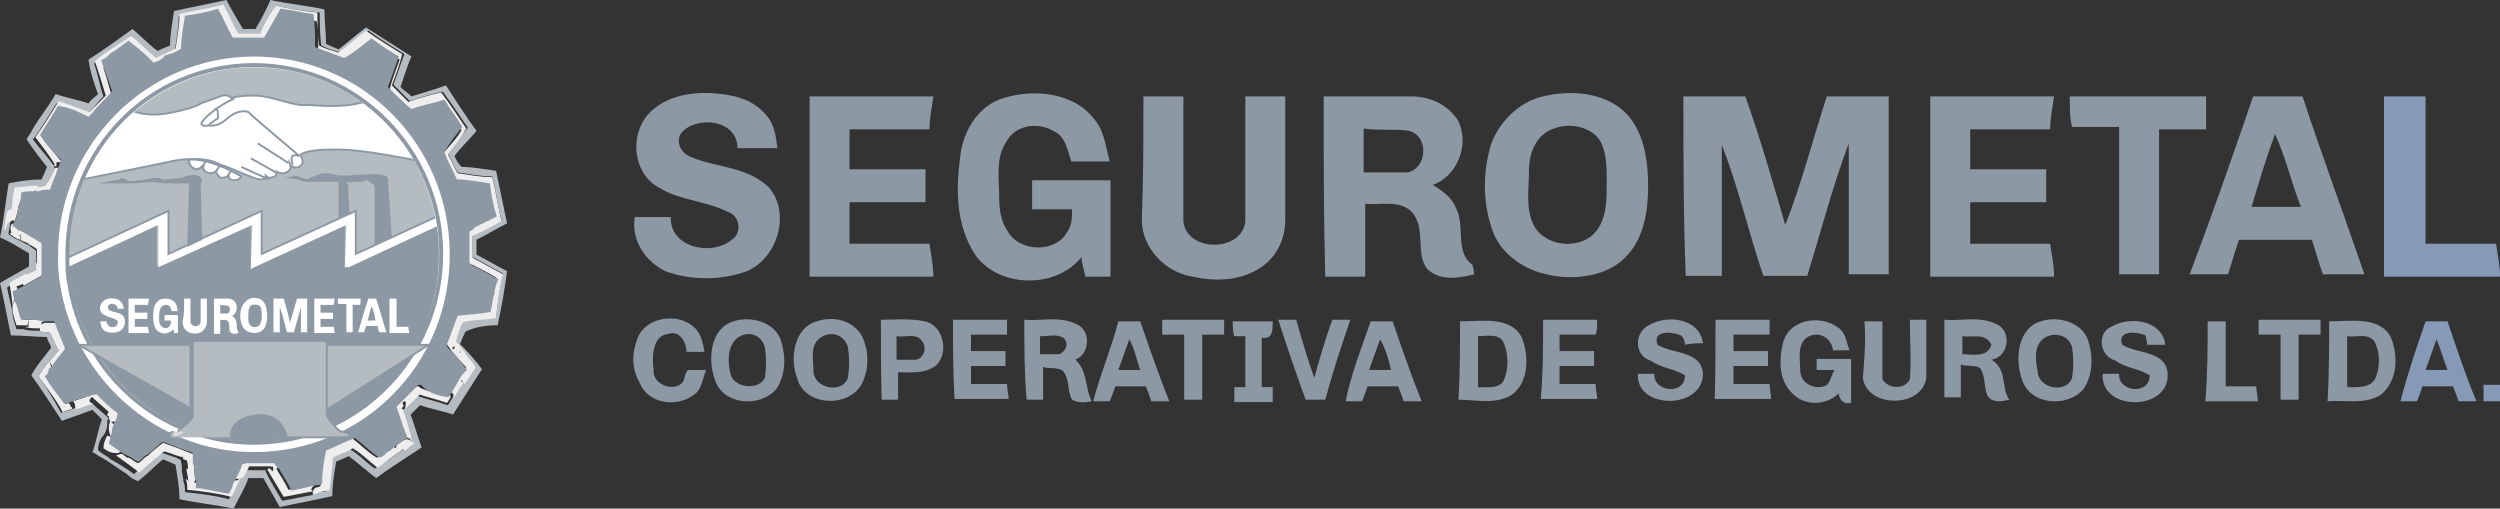 <?xml version="1.0" encoding="utf-8"?>
<!-- Generator: Adobe Illustrator 27.4.0, SVG Export Plug-In . SVG Version: 6.00 Build 0)  -->
<svg version="1.1" id="Capa_1" xmlns="http://www.w3.org/2000/svg" xmlns:xlink="http://www.w3.org/1999/xlink" x="0px" y="0px"
	 viewBox="0 0 319 64.9" style="enable-background:new 0 0 319 64.9;" xml:space="preserve">
<rect x="0" y="0" width="319" height="64.9" fill="#333333" stroke="none"/>
<style type="text/css">
	.st0{fill:#869AB8;}
	.st1{fill:#8C98A4;}
	.st2{fill:#797777;}
	.st3{fill:#B4BBC1;}
	.st4{fill:#EEEEEE;}
	.st5{fill:#FFFFFF;}
	.st6{fill:none;stroke:#8C98A4;stroke-width:0.249;stroke-miterlimit:10;}
	.st7{fill:#707070;}
	.st8{fill:#FFFFFF;stroke:#8C98A4;stroke-width:0.249;stroke-miterlimit:10;}
	.st9{fill:none;stroke:#FFFFFF;stroke-width:1.372;stroke-miterlimit:10;}
	.st10{fill:none;stroke:#8C98A4;stroke-width:0.499;stroke-miterlimit:10;}
	.st11{fill:#B4BBC1;stroke:#8C98A4;stroke-width:0.249;stroke-miterlimit:10;}
	.st12{fill:#DADADA;}
	.st13{fill:#787575;}
	.st14{opacity:0.9;}
</style>
<g>
	<path class="st0" d="M304.2,12.3c1.9,0,3.5,0,5.3,0c0,6.3,0,12.5,0,18.8c3,0,6,0,9,0c0.2,1.4,0.5,2.8,0.5,4.2c-4.9,0-9.7,0-14.8,0
		C304.2,27.6,304.2,19.9,304.2,12.3z"/>
	<g>
		<path class="st1" d="M83.2,14.1C85.5,12,89,11.6,92,12c2.1,0.2,4.2,0.9,5.6,2.5c1.2,1.2,1.4,2.8,1.6,4.4c-1.6,0-3.2,0-5.1,0
			c0-3.7-5.3-4.2-7.2-1.9c-0.7,1.2,0,2.5,1.2,3c3.2,1.4,7.2,1.2,10,3.9c2.8,3.2,1.2,9-2.8,10.7c-3.2,1.2-7.2,1.2-10.4,0
			c-2.5-1.2-4.4-3.9-3.9-6.9c1.6,0,3.2,0,4.6,0c-0.2,3.9,5.3,5.1,7.9,2.8c1.2-0.9,0.9-3-0.7-3.5c-2.8-1.4-6-1.4-8.6-3
			C80.6,22.2,80.2,16.7,83.2,14.1z"/>
		<path class="st1" d="M128.1,12.5c3.9-1.2,9-0.7,11.6,2.8c1.2,1.4,1.4,3.5,1.9,5.3c-1.6,0-3.2,0-4.9,0c-0.5-1.4-0.7-3.2-2.3-3.9
			c-2.1-1.2-4.9-0.7-6,1.4c-1.4,2.1-0.9,4.6-0.9,7.2c0,1.4,0.2,3,1.2,4.4c1.6,2.5,6,2.5,7.4,0c0.7-0.9,0.7-1.9,0.7-3
			c-1.6,0-3.2,0-5.1,0c0-1.2,0-2.3,0-3.7c3.2,0,6.7,0,10,0c0,4.2,0,8.3,0,12.3c-1.2,0-2.1,0-3.2,0c-0.2-0.9-0.5-1.9-0.5-2.5
			c-3.5,4.4-11.6,3.9-14.1-1.2c-1.9-3.5-1.9-7.6-1.4-11.4C122.8,16.7,124.9,13.4,128.1,12.5z"/>
		<g>
			<path class="st1" d="M196.9,12.3c3.7-0.9,8.3-0.5,10.9,2.5c2.1,2.5,2.5,6,2.5,9s-0.5,6.3-2.5,8.6c-2.5,3-7.2,3.5-10.9,2.5
				c-2.8-0.7-5.6-2.8-6.5-5.6c-1.2-3.5-1.2-7.2-0.2-10.7C191.1,15.8,193.7,13,196.9,12.3z M198.3,16.4c-2.3,0.7-3.2,3.2-3.2,5.3
				c0,2.5-0.5,5.1,0.7,7.2c1.4,2.5,5.6,3,7.6,0.9c1.4-1.4,1.6-3.7,1.6-5.3c0-2.1,0.2-4.4-0.7-6.3C203.4,16.4,200.6,15.5,198.3,16.4z
				"/>
		</g>
		<path class="st1" d="M103.3,12.3c5.3,0,10.7,0,15.8,0c-0.2,1.4-0.5,2.8-0.5,4.2c-3.5,0-6.9,0-10.2,0c0,1.9,0,3.5,0,5.1
			c3.2,0,6.5,0,9.7,0c0,1.4,0,2.8,0,4.2c-3.2,0-6.5,0-9.7,0c0,1.9,0,3.5,0,5.3c3.5,0,6.9,0,10.2,0c0.2,1.4,0.5,2.8,0.5,4.2
			c-5.3,0-10.7,0-15.8,0C103.3,27.6,103.3,19.9,103.3,12.3z"/>
		<path class="st1" d="M145.9,12.3c1.6,0,3.5,0,5.1,0c0,5.3,0,10.7,0,16c0.5,3.9,7.4,3.9,7.9,0c0-5.3,0-10.7,0-16c1.6,0,3.5,0,5.1,0
			c0,5.3,0,10.4,0,15.8c0,2.1-0.9,4.4-2.8,5.8c-2.5,1.9-6,2.1-9,1.4c-3.5-0.5-6.5-3.7-6.5-7.2C145.9,22.7,145.9,17.6,145.9,12.3z"/>
		<g>
			<path class="st1" d="M168.9,12.3c3.7,0,7.4,0,11.1,0c2.3,0,4.6,0.9,6,3c1.6,3,0,7.2-3.2,8.3c1.2,0.7,2.5,1.6,3,3
				c1.2,2.3-0.2,5.6,2.1,7.2c0,0.2,0.2,0.7,0.2,1.2c-1.9,0.5-4.4,0.9-6-0.7c-1.6-2.1,0-5.3-2.1-7.4c-1.6-1.4-3.9-0.7-5.8-0.9
				c0,3,0,6,0,9.3c-1.6,0-3.5,0-5.1,0C168.9,27.6,168.9,19.9,168.9,12.3z M174,16.4c0,1.9,0,3.7,0,5.6c1.9,0,3.7,0,5.6,0
				c2.5-0.5,2.8-4.6,0.2-5.3C177.9,16.4,176.1,16.7,174,16.4z"/>
		</g>
		<path class="st1" d="M214.8,12.3c2.5,0,5.3,0,7.9,0c1.9,5.3,3.5,10.9,5.1,16.4c2.1-5.3,3.5-10.9,5.3-16.4c2.5,0,5.3,0,7.9,0
			c0,7.6,0,15.1,0,22.7c-1.6,0-3.5,0-5.1,0c0-5.6,0-11.1,0-16.7c-2.1,5.6-3.5,11.1-5.3,16.9c-1.9,0-3.7,0-5.6,0
			c-1.9-5.6-3.2-11.4-5.3-16.7c0,5.6,0,11.1,0,16.7c-1.6,0-3.2,0-4.6,0C214.8,27.6,214.8,19.9,214.8,12.3z"/>
		<path class="st1" d="M246.3,12.3c5.3,0,10.7,0,15.8,0c-0.2,1.4-0.5,2.8-0.5,4.2c-3.5,0-6.9,0-10.2,0c0,1.9,0,3.5,0,5.1
			c3.2,0,6.5,0,9.7,0c0,1.4,0,2.8,0,4.2c-3.2,0-6.5,0-9.7,0c0,1.9,0,3.5,0,5.3c3.5,0,6.9,0,10.2,0c0.2,1.4,0.5,2.8,0.5,4.2
			c-5.3,0-10.7,0-15.8,0C246.3,27.6,246.3,19.9,246.3,12.3z"/>
		<path class="st1" d="M264.1,12.3c5.8,0,11.6,0,17.4,0c0,1.4,0,2.8,0,4.2c-2.1,0-3.9,0-6,0c0,6.3,0,12.5,0,18.5c-1.9,0-3.5,0-5.1,0
			c0-6.3,0-12.5,0-18.8c-2.1,0-3.9,0-6,0C264.1,15.1,264.1,13.7,264.1,12.3z"/>
		<g>
			<path class="st1" d="M287.5,12.3c2.1,0,4.2,0,6.3,0c2.5,7.6,5.3,15.1,7.9,22.7c-1.9,0-3.7,0-5.3,0c-0.5-1.4-0.9-2.8-1.4-4.4
				c-3,0-6,0-9.3,0c-0.5,1.4-0.9,2.8-1.4,4.4c-1.6,0-3.2,0-4.9,0C282.2,27.6,284.9,19.9,287.5,12.3z M290.3,17.1
				c-1.2,3.2-2.1,6.3-3,9.3c2.1,0,4.2,0,6.3,0C292.4,23.4,291.7,20.2,290.3,17.1z"/>
		</g>
		<path class="st1" d="M81.3,43.3c0.9-2.8,5.1-3.5,7.2-1.6c0.9,0.7,1.2,2.1,1.4,3.2c-0.7,0-1.6,0-2.3,0c0-1.2-0.9-2.8-2.3-2.3
			c-2.1,0.2-2.1,3-1.9,4.6c-0.2,2.1,3.2,3,3.9,1.2c0-0.2,0.2-0.9,0.5-1.2c0.7,0,1.6,0,2.3,0c-0.5,1.2-0.5,2.5-1.6,3.2
			c-2.1,1.6-5.8,1.2-6.9-1.6C80.6,47,80.6,45.2,81.3,43.3z"/>
		<g>
			<path class="st1" d="M93.6,41c2.1-0.7,5.1,0,6,2.3c0.7,2.1,0.7,4.4-0.5,6.3c-2.1,2.5-6.9,2.1-7.9-1.2
				C90.3,45.9,90.6,41.9,93.6,41z M94.1,43.1c-1.4,1.2-1.2,3.2-0.9,4.6c0.5,1.9,3.7,2.1,4.4,0.5c0.2-1.4,0.2-2.5,0-3.9
				C97.1,42.6,95.4,42.2,94.1,43.1z"/>
		</g>
		<g>
			<path class="st1" d="M104.2,41c2.1-0.7,4.6-0.2,5.8,1.9c0.9,1.9,0.9,4.2,0,6c-1.6,3.2-7.4,3-8.3-0.7
				C100.8,45.9,101.2,41.9,104.2,41z M104.7,43.1c-1.4,0.9-0.9,2.8-0.9,4.2c0,2.3,3.7,3,4.4,0.9c0.2-1.4,0.2-2.5,0-3.9
				C107.7,42.6,105.9,42.2,104.7,43.1z"/>
		</g>
		<g>
			<path class="st1" d="M112.4,40.8c1.9,0,3.7-0.2,5.6,0.2c2.5,0.5,3.2,4.4,1.2,5.8c-1.4,0.9-3,0.7-4.6,0.7c0,1.2,0,2.3,0,3.5
				c-0.7,0-1.4,0-2.1,0C112.4,47.7,112.4,44.2,112.4,40.8z M114.4,42.9c0,0.9,0,1.9,0,3c0.5,0,1.6,0,2.1,0c1.2,0.2,1.9-1.4,1.2-2.3
				C117,42.4,115.6,43.1,114.4,42.9z"/>
		</g>
		<path class="st1" d="M121.6,40.8c2.3,0,4.6,0,6.9,0c0,0.7,0,1.4,0,1.9c-1.6,0-3.2,0-4.6,0c0,0.7,0,1.4,0,2.1c1.4,0,3,0,4.4,0
			c0,0.5,0,1.4,0,1.9c-1.4,0-3,0-4.4,0c0,0.7,0,1.6,0,2.3c1.6,0,3,0,4.6,0c0,0.7,0.2,1.4,0.2,1.9c-2.3,0-4.6,0-6.9,0
			C121.6,47.7,121.6,44.2,121.6,40.8z"/>
		<g>
			<path class="st1" d="M130.7,40.8c2.1,0.2,4.4-0.5,6.5,0.5c2.1,0.7,1.9,3.9,0,4.6c1.6,1.4,1.2,3.5,2.1,5.3
				c-0.9,0.2-1.9,0.2-2.5-0.2c-0.7-1.2-0.2-2.5-1.2-3.7c-0.7-0.5-1.9-0.2-2.5-0.5c0,1.4,0,2.8,0,4.2c-0.7,0-1.4,0-2.1,0
				C130.7,47.7,130.7,44.2,130.7,40.8z M132.7,42.9c0,0.7,0,1.6,0,2.3c0.9,0,1.9,0,2.5,0c0.9-0.5,1.2-1.4,0.5-2.1
				C134.8,42.6,133.9,42.9,132.7,42.9z"/>
		</g>
		<path class="st1" d="M196.9,40.8c2.3,0,4.6,0,6.9,0c0,0.7,0,1.4-0.2,1.9c-1.6,0-3.2,0-4.6,0c0,0.7,0,1.4,0,2.1c1.4,0,2.8,0,4.4,0
			c0,0.5,0,1.4,0,1.9c-1.4,0-3,0-4.4,0c0,0.7,0,1.6,0,2.3c1.6,0,3,0,4.6,0c0,0.7,0.2,1.4,0.2,1.9c-2.3,0-4.6,0-7.2,0
			C196.9,47.7,196.9,44.2,196.9,40.8z"/>
		<path class="st1" d="M210.4,41.5c2.3-1.4,6.5-0.9,6.9,2.3c-0.7,0-1.6,0-2.3,0.2c0-0.5-0.2-0.9-0.5-1.2c-1.2-0.5-3.7-0.7-3,1.2
			c1.9,1.2,5.6,0.7,5.8,3.7c0,4.6-8.6,4.6-8.3,0c0.7,0,1.4,0,2.1,0c-0.2,2.3,3.9,2.8,3.9,0.2c-1.4-0.9-3-0.9-4.4-1.9
			C208.5,45.4,208.5,42.4,210.4,41.5z"/>
		<path class="st1" d="M218.9,40.8c2.3,0,4.6,0,6.9,0c0,0.7,0,1.4,0,1.9c-1.6,0-3.2,0-4.6,0c0,0.7,0,1.4,0,2.1c1.4,0,3,0,4.4,0
			c0,0.5,0,1.4,0,1.9c-1.4,0-3,0-4.4,0c0,0.7,0,1.6,0,2.3c1.6,0,3,0,4.6,0c0,0.7,0.2,1.4,0.2,1.9c-2.3,0-4.6,0-7.2,0
			C218.9,47.7,218.9,44.2,218.9,40.8z"/>
		<path class="st1" d="M227.5,43.8c0.7-3,4.6-3.7,6.9-2.1c1.2,0.7,1.2,2.1,1.6,3c-0.7,0-1.4,0-2.1,0c-0.2-1.4-1.4-2.3-2.8-1.9
			c-1.9,0.7-1.4,2.8-1.4,4.4c0,1.6,1.6,2.5,3,2.1c0.9-0.2,0.9-1.4,1.4-2.1c-0.7,0-1.6,0-2.3,0c0-0.5,0-1.2,0-1.4c1.4,0,3,0,4.4,0
			c0,1.9,0,3.7,0,5.6c-0.9,0.2-1.4-0.2-1.6-1.2c-1.4,1.4-3.7,1.6-5.3,0.5C226.8,48.9,227,45.9,227.5,43.8z"/>
		<g>
			<path class="st1" d="M248.1,40.8c2.1,0.2,4.4-0.5,6.5,0.5c2.1,0.7,1.9,4.2-0.5,4.6c2.1,1.2,1.2,3.7,2.3,5.1
				c-0.9,0.2-2.1,0.5-2.8-0.5c-0.5-1.2-0.2-2.3-0.9-3.5c-0.7-0.5-1.9-0.2-2.5-0.5c0,1.4,0,2.8,0,4.2c-0.7,0-1.4,0-2.1,0
				C248.1,47.7,248.1,44.2,248.1,40.8z M250.4,42.9c0,0.7,0,1.6,0,2.3c1.2,0,3.2,0.5,3.7-1.2C253.4,42.4,251.6,43.1,250.4,42.9z"/>
		</g>
		<g>
			<path class="st1" d="M260.4,41c2.1-0.7,5.1,0,6,2.3c0.7,2.1,0.7,4.4-0.5,6.3c-2.1,2.5-6.9,2.1-7.9-1.2
				C257.1,45.9,257.4,41.9,260.4,41z M260.9,43.1c-1.4,0.9-1.2,2.8-0.9,4.2c0,2.3,3.7,3,4.4,0.9c0.2-1.4,0.2-2.5,0-3.9
				C263.9,42.6,262,42.4,260.9,43.1z"/>
		</g>
		<path class="st1" d="M269.4,41.7c2.3-1.4,6.5-0.9,6.9,2.3c-0.7,0-1.6,0-2.3,0c0-0.2-0.2-0.9-0.2-1.2c-1.2-0.5-3.7-0.7-3,1.2
			c1.9,1.2,5.8,0.7,5.8,3.9c0,4.6-8.6,4.6-8.3-0.2c0.7,0,1.4,0,2.1,0c-0.2,2.3,3.9,2.8,3.9,0.2c-1.4-0.9-3-0.9-4.4-1.9
			C267.8,45.4,267.6,42.4,269.4,41.7z"/>
		<g>
			<path class="st1" d="M142.7,41c0.9,0,1.9,0,2.8,0c1.2,3.5,2.3,6.7,3.7,10.2c-0.7,0-1.6,0-2.3,0c-0.2-0.7-0.5-1.4-0.7-1.9
				c-1.4,0-2.8,0-3.9,0c-0.2,0.7-0.5,1.4-0.7,1.9c-0.7,0-1.4,0-2.1,0C140.4,47.7,141.8,44.5,142.7,41z M144.1,43.3
				c-0.5,1.4-0.9,2.5-1.4,3.9c0.9,0,1.9,0,2.8,0C145,45.9,144.8,44.5,144.1,43.3z"/>
		</g>
		<path class="st1" d="M148.3,40.8c2.5,0,5.3,0,7.9,0c0,0.5,0,1.4,0,1.9c-0.9,0-1.9,0-2.8,0c0,2.8,0,5.6,0,8.3c-0.7,0-1.6,0-2.3,0
			c0-2.8,0-5.6,0-8.3c-0.9,0-1.9,0-2.8,0C148.3,42.4,148.3,41.5,148.3,40.8z"/>
		<path class="st1" d="M157.3,41c1.6,0,3.2,0,5.1,0c0,1.2,0,2.3-1.4,2.1c0,2.1,0,4.2,0,6.3c0.5,0,1.2,0,1.4,0c0,0.5,0,1.4,0,1.9
			c-1.6,0-3.2,0-4.9,0c0-0.7,0-1.4,0-1.9c0.5,0,1.2,0,1.4,0c0-2.1,0-4.2,0-6.5c-0.5,0-1.2,0-1.4,0C157.3,42.4,157.3,41.5,157.3,41z"
			/>
		<path class="st1" d="M163.1,40.8c0.7,0,1.9,0,2.3,0c0.7,2.5,1.4,4.9,2.3,7.4c0.7-2.5,1.4-4.9,2.3-7.4c0.5,0,1.6,0,2.3,0
			c-1.2,3.5-2.3,6.9-3.2,10.2c-0.9,0-1.6,0-2.5,0C165.4,47.7,164.2,44.2,163.1,40.8z"/>
		<g>
			<path class="st1" d="M174.9,41c0.9,0,1.9,0,2.8,0c1.2,3.5,2.3,6.7,3.7,10.2c-0.7,0-1.6,0-2.3,0c-0.2-0.7-0.5-1.4-0.7-1.9
				c-1.4,0-2.8,0-3.9,0c-0.2,0.7-0.5,1.4-0.7,1.9c-0.7,0-1.4,0-2.1,0C172.4,47.7,173.7,44.5,174.9,41z M176.1,43.3
				c-0.5,1.4-0.9,2.5-1.4,3.9c0.9,0,1.9,0,2.8,0C177.2,45.9,176.8,44.5,176.1,43.3z"/>
		</g>
		<g>
			<path class="st1" d="M186.3,41c2.8,0,6.5-0.7,7.9,2.1c0.9,2.3,0.9,5.6-1.2,7.2c-2.1,1.4-4.6,0.7-6.9,0.7
				C186.3,47.7,186.3,44.2,186.3,41z M188.6,42.9c0,2.1,0,4.4,0,6.5c1.2,0,2.5,0.2,3.2-0.7c0.7-1.4,0.7-3.2,0.2-4.6
				C191.6,42.4,189.7,42.9,188.6,42.9z"/>
		</g>
		<path class="st1" d="M237.9,41c0.7,0,1.6,0,2.3,0c0,2.5,0,5.1,0,7.4c0.7,1.2,2.8,1.4,3.5,0c0.2-2.5,0-5.1,0-7.6c0.5,0,1.6,0,2.1,0
			c0,2.5,0,5.1,0,7.4c-0.5,3.9-7.6,3.9-8.1,0C237.9,45.9,238.1,43.3,237.9,41z"/>
		<path class="st1" d="M281.7,41c0.7,0,1.6,0,2.3,0c0,2.8,0,5.6,0,8.3c1.4,0,2.8,0,3.9,0c0,0.7,0.2,1.2,0.2,1.9c-2.1,0-4.4,0-6.7,0
			C281.7,47.7,281.7,44.2,281.7,41z"/>
		<path class="st1" d="M288.2,40.8c2.5,0,5.3,0,7.9,0c0,0.5,0,1.4,0,1.9c-0.9,0-1.9,0-2.8,0c0,2.8,0,5.6,0,8.3c-0.7,0-1.6,0-2.3,0
			c0-2.8,0-5.6,0-8.3c-0.9,0-1.9,0-2.8,0C288.2,42.4,288.2,41.5,288.2,40.8z"/>
		<g>
			<path class="st1" d="M297.2,41c2.8,0,6.5-0.7,7.9,2.1c0.9,2.3,0.9,5.3-1.2,7.2c-2.1,1.4-4.6,0.7-6.9,0.9
				C297.2,47.7,297.2,44.2,297.2,41z M299.5,42.9c0,2.1,0,4.4,0,6.5c1.2,0,3.2,0.2,3.7-1.4c0.5-1.4,0.5-3-0.2-4.4
				C302.1,42.4,300.7,43.1,299.5,42.9z"/>
		</g>
	</g>
	<g>
		<path class="st0" d="M309.5,41c0.9,0,1.9,0,2.8,0c1.2,3.5,2.3,6.9,3.7,10.2c-0.7,0-1.6,0-2.3,0c-0.2-0.7-0.5-1.4-0.7-1.9
			c-1.4,0-2.8,0-3.9,0c-0.2,0.7-0.5,1.4-0.7,1.9c-0.7,0-1.4,0-2.1,0C307.2,47.7,308.3,44.5,309.5,41z M310.9,43.3
			c-0.5,1.4-0.9,2.5-1.4,3.9c0.9,0,1.9,0,2.8,0C311.8,45.9,311.4,44.5,310.9,43.3z"/>
	</g>
	<path class="st0" d="M316.9,51.2c0-0.7,0-1.4,0-2.1c0.5,0,1.6,0,2.1,0c0,0.7,0,1.4,0,2.1C318.5,51.2,317.4,51.2,316.9,51.2z"/>
	<path class="st2" d="M47,19.9c0.2,0,0.2,0,0.5,0h0.2c0.2,0,0.5,0,0.2-0.2c-0.2,0-0.5,0-0.7,0C47.5,19.9,47.3,19.9,47,19.9z"/>
	<path class="st3" d="M63.5,41.5c0.5-2.3,0.9-4.6,1.2-6.9c-1.4-0.7-2.5-1.4-3.9-2.1c0-0.7,0-1.2,0-1.9c1.4-0.7,2.5-1.4,3.9-2.1
		c-0.5-2.3-0.9-4.4-1.4-6.7c-1.4-0.2-3-0.5-4.4-0.5c-0.5-0.5-0.7-0.9-0.9-1.4c0.9-1.2,1.9-2.1,2.8-3.2c-1.4-1.9-2.5-3.7-3.9-5.8
		c-1.4,0.5-2.8,0.9-4.4,1.4c-0.5-0.5-0.9-0.7-1.4-1.2c0.5-1.4,0.9-2.8,1.4-3.9c-1.9-1.2-3.9-2.5-5.8-3.7c-1.2,0.9-2.3,1.9-3.5,2.8
		c-0.5-0.2-1.2-0.5-1.6-0.7c0-1.4-0.2-2.8-0.2-4.4c-2.3-0.5-4.6-0.7-6.9-1.2c-0.5,1.2-1.2,2.5-1.9,3.7c-0.5,0-1.2,0-1.6,0
		c-0.7-1.2-1.4-2.3-2.1-3.7c-2.3,0.5-4.4,0.9-6.7,1.4c-0.2,1.4-0.5,3-0.5,4.4c-0.5,0.2-1.2,0.5-1.6,0.7c-1.2-0.9-2.1-1.9-3.2-2.8
		c-1.9,1.4-3.9,2.8-5.6,3.9c0.2,1.6,0.7,3,1.2,4.4c-0.5,0.5-0.9,0.7-1.2,1.2c-1.4-0.5-2.8-0.7-4.2-1.2c-0.9,1.6-2.1,3-3,4.6l0,0
		c-0.2,0.5-0.5,0.7-0.7,1.2C4.2,19,5.1,20.2,6,21.3c-0.2,0.5-0.5,1.2-0.7,1.6c-1.4,0-2.8,0.2-4.2,0.5C0.7,25.7,0.5,28,0,30.3
		c1.2,0.5,2.3,1.2,3.5,1.9c0,0,0.2,0,0.2,0.2c0,0.5,0,1.2,0,1.6c-1.2,0.7-2.5,1.4-3.7,2.1c0.5,2.1,0.9,4.4,1.4,6.7
		c1.6,0,3.2,0.2,4.6,0.2c0,0.5,0.5,0.9,0.5,1.4c-0.9,1.2-1.9,2.3-2.5,3.5c1.4,1.9,2.5,3.7,3.9,5.8c1.4-0.5,2.5-0.9,3.9-1.4
		c0.5,0.5,0.7,0.7,1.2,1.2c-0.5,1.4-0.7,2.8-1.2,4.2c0.5,0.2,0.7,0.5,1.2,0.7c1.2,0.7,2.1,1.4,3.2,2.1c0.5,0.5,0.9,0.7,1.4,0.9
		c1.2-0.9,2.1-1.9,3.2-2.8c0.5,0.2,1.2,0.5,1.6,0.7c0.2,1.4,0.5,2.8,0.5,4.4c2.3,0.5,4.6,0.7,6.9,1.2c0.7-1.4,1.4-2.5,1.9-3.9
		c0.7,0,1.2,0,1.9,0c0.7,1.2,1.4,2.5,2.1,3.7c2.3-0.5,4.6-0.9,6.7-1.4c0-1.4,0.2-2.8,0.5-4.4c0.5-0.2,1.2-0.5,1.6-0.7
		c1.2,0.9,2.3,1.9,3.5,2.8c1.9-1.4,3.7-2.5,5.8-3.9c-0.5-1.4-0.9-2.8-1.4-4.2c0.5-0.5,0.7-0.7,1.2-1.2c1.4,0.5,2.8,0.7,4.2,1.2
		c1.2-1.9,2.5-3.9,3.7-5.8c-0.9-1.2-1.9-2.3-2.8-3.2c0.2-0.5,0.5-1.2,0.7-1.6C60.7,41.7,62.1,41.5,63.5,41.5z M58.6,44.9L58.6,44.9
		c0.5,0.7,1.2,1.4,1.6,2.1c-0.5,0.7-0.9,1.4-1.4,2.1s-0.9,1.4-1.2,1.9c-0.2,0.2-0.2,0.5-0.5,0.7c-1.4-0.5-2.5-0.7-3.9-1.2
		c-0.7,0.7-1.2,1.4-1.9,1.9c0.5,1.4,0.9,2.8,1.2,4.2l0,0c-0.5,0.2-0.7,0.5-1.2,0.9c-1.2,0.7-2.3,1.6-3.5,2.3
		c-1.2-0.9-2.1-1.9-3.2-2.5c-0.7,0.5-1.6,0.7-2.5,1.2c-0.2,1.4-0.2,2.8-0.5,4.2c-0.7,0-1.2,0.2-1.9,0.5c-1.2,0.2-2.5,0.5-3.7,0.7
		c-0.7-1.2-1.4-2.3-2.1-3.7c0,0,0,0,0-0.2c-0.9,0-1.9,0-2.8,0c-0.2,0.5-0.5,0.9-0.7,1.4l0,0c-0.5,0.7-0.7,1.6-1.2,2.3
		c-1.9-0.5-3.7-0.7-5.6-0.9c0-0.5,0-0.9-0.2-1.4l0,0c0-0.5-0.2-0.9-0.2-1.4l0,0c0-0.5,0-0.9-0.2-1.4c-0.2,0-0.2,0-0.5-0.2
		c-0.7-0.2-1.4-0.5-2.1-0.7c-0.5,0.2-0.7,0.7-1.2,0.9l0,0c-0.7,0.7-1.4,1.2-2.1,1.9c-0.9-0.7-2.1-1.4-3-1.9l0,0
		c-0.5-0.5-1.2-0.7-1.6-1.2c0-0.5,0.2-1.2,0.5-1.6c0.5-0.5,0.7-1.2,0.7-1.9c0-0.2,0-0.5,0.2-0.5c-0.7-0.7-1.4-1.2-2.1-1.9
		c0,0-0.2,0-0.5,0c-0.7,0.2-1.4,0.5-2.1,0.7c-0.2,0.2-0.9,0.2-1.4,0.5C6.9,51,6,49.6,4.9,48c0.5-0.7,0.9-1.4,1.4-1.9
		c0.5-0.5,0.7-0.9,1.2-1.4c-0.5-0.7-0.7-1.6-1.2-2.3c-0.5,0-0.9,0-1.4-0.2c-0.7,0-1.4,0-1.9-0.2c-0.2,0-0.7,0-0.9,0
		c-0.2-0.7-0.5-1.4-0.5-2.1c-0.2-1.2-0.5-2.1-0.7-3.2c0.7-0.5,1.4-0.7,2.1-1.2l0,0c0.5-0.2,1.2-0.5,1.6-0.7c0-0.2,0-0.5,0-0.7
		c0-0.7,0-1.4,0-2.1c-0.2-0.2-0.7-0.5-0.9-0.7c-0.5-0.2-0.9-0.5-1.4-0.7l0,0c-0.5-0.2-0.9-0.5-1.2-0.7v-0.2c0.2-0.9,0.2-1.9,0.5-2.5
		c0.2-0.9,0.2-1.9,0.5-2.8c0.9,0,1.9-0.2,2.5-0.2c0.5,0,0.9,0,1.4-0.2c0.2-0.9,0.7-1.6,0.9-2.3l0,0c0-0.2,0-0.2,0-0.5
		C6,19.9,5.1,19,4.2,17.8c1.2-1.6,2.1-3.2,3-4.6c1.4,0.5,2.5,0.9,3.9,1.4c0.9-0.9,1.4-1.6,2.1-2.3c-0.5-1.4-0.7-2.8-1.2-4.2
		c1.6-1.2,3-2.1,4.6-3.2c1.2,0.9,2.1,1.9,3.2,2.8c0.9-0.5,1.6-0.7,2.5-1.2c0.2-1.4,0.5-2.8,0.5-4.4c1.9-0.5,3.7-0.7,5.6-1.2
		c0.7,1.2,1.2,2.5,1.9,3.7c0.9,0,1.9,0,2.8,0c0.7-1.4,1.4-2.5,2.1-3.9c1.9,0.5,3.7,0.7,5.6,0.9c0,1.4,0,2.8,0.2,4.2
		c0.9,0.5,1.9,0.7,2.5,0.9c1.2-0.9,2.3-1.9,3.5-2.8c1.6,1.2,3.2,2.1,4.6,3c-0.5,1.4-0.9,2.5-1.4,3.9c0.7,0.7,1.4,1.4,2.1,2.1
		c1.4-0.5,2.8-0.9,4.2-1.2c1.2,1.6,2.1,3,3.2,4.6c-0.9,1.2-1.9,2.1-2.5,3.2v0.2c0.5,0.7,0.7,1.6,1.2,2.3c1.4,0.2,2.8,0.5,4.4,0.5
		c0.5,1.9,0.7,3.7,1.2,5.6c-1.2,0.7-2.5,1.4-3.7,1.9c0,0.9,0,1.9,0,2.8c1.4,0.7,2.5,1.4,3.9,2.1c-0.5,1.9-0.7,3.7-0.9,5.6
		c-1.4,0.2-2.8,0.2-4.2,0.5c-0.5,0.9-0.7,1.9-0.9,2.5C57.9,44,58.4,44.5,58.6,44.9z"/>
	<g>
		<path class="st4" d="M35.2,0.7c1.9,0.5,3.5,0.7,5.3,0.9c0,1.4,0,2.8,0.2,4.2c0.9,0.5,1.9,0.7,2.5,0.9c1.2-0.9,2.3-1.9,3.5-2.8
			c1.6,1.2,3.2,2.1,4.6,3C51,8.3,50.5,9.5,50,10.9c0.7,0.7,1.4,1.4,2.1,2.1c1.4-0.5,2.8-0.9,4.2-1.2c1.2,1.6,2.1,3,3.2,4.6
			c-0.7,1.2-1.6,2.3-2.3,3.2v0.2c0.5,0.7,0.7,1.6,1.2,2.3c1.4,0.2,2.8,0.5,4.4,0.5c0.5,1.9,0.7,3.7,1.2,5.6
			c-1.2,0.7-2.5,1.4-3.7,1.9c0,0.9,0,1.9,0,2.8c1.4,0.7,2.5,1.4,3.9,2.1c-0.5,1.9-0.7,3.7-0.9,5.6c-1.4,0.2-2.8,0.2-4.2,0.5
			c-0.5,0.9-0.7,1.9-0.9,2.5c0.5,0.5,0.7,0.9,1.2,1.4c0,0-0.2,0-0.5,0.2c0-0.2,0-0.5-0.2-0.5v0.2c-0.2,0-0.2-0.2-0.5-0.2h-0.2
			c0-0.2,0-0.2,0-0.5c-0.2,0-0.2,0.2-0.5,0.2C57.2,44.2,57,44,57,43.8c0.5-1.2,0.9-2.5,1.4-3.7c1.4-0.2,2.8-0.2,3.9-0.5
			c0.2-0.7,0.2-1.6,0.5-2.3c0-0.7,0.2-1.2,0.5-1.9c-0.9-0.5-2.1-1.2-3-1.6c-0.2,0-0.5-0.2-0.7-0.2c0-0.5,0-0.7,0-1.2
			c0-0.9,0-1.9,0-2.8c0.2,0,0.5-0.2,0.7-0.5c0.9-0.5,1.9-0.9,2.8-1.4c-0.5-1.4-0.7-2.8-0.9-3.9c-1.4-0.2-2.8-0.2-4.2-0.5
			c-0.5-1.2-1.2-2.3-1.6-3.5c0.9-1.2,1.9-2.1,2.5-3.2c-0.7-1.2-1.6-2.3-2.3-3.5c-1.4,0.5-2.8,0.7-3.9,1.2c-0.9-0.9-1.9-1.9-3-2.8
			C50,10.2,50.5,9,51,7.6c-1.2-0.7-2.3-1.4-3.5-2.1c-1.2,0.9-2.3,1.9-3.2,2.5c-1.2-0.5-2.5-0.9-3.7-1.4c0-1.4,0-2.8-0.2-3.9
			c-1.4-0.2-2.8-0.5-4.2-0.7c-0.7,1.2-1.4,2.5-2.1,3.7c-0.5,0-0.7,0-1.2,0c-0.9,0-1.9,0-2.8,0c-1.2-0.9-1.6-2.1-2.3-3.5
			C26.4,2.5,25,3,23.9,3.2c-0.2,1.4-0.5,2.8-0.5,4.2c-0.7,0.2-1.4,0.7-2.1,0.9c-0.5,0.2-1.2,0.5-1.6,0.7c-0.2-0.2-0.5-0.5-0.7-0.7
			c-0.7-0.7-1.6-1.4-2.3-2.1c-0.7,0.5-1.6,1.2-2.3,1.6c-0.5,0.5-0.7,0.7-1.2,0.9c0.5,1.4,0.7,2.5,1.2,3.9l0,0
			c-0.7,0.9-1.6,1.6-2.3,2.5c0,0-0.2,0.2-0.5,0.5c-1.2-0.7-2.3-0.9-3.7-1.4c-0.7,1.2-1.4,2.3-2.3,3.5c0.7,1.2,1.6,2.1,2.3,3
			c-0.2,0-0.5,0-0.7,0c0,0.2,0,0.5,0,0.5c-0.2,0-0.5,0-0.7,0c0.5,0,0.5-0.2,0.5-0.2c-0.7-1.2-1.6-2.3-2.5-3.5c1.2-1.6,2.1-3.2,3-4.6
			c1.4,0.5,2.5,0.9,3.9,1.4c0.7-0.7,1.4-1.4,2.1-2.1c-0.5-1.6-0.9-3-1.4-4.4c1.4-1.2,3-2.1,4.6-3.2c1.2,0.9,2.1,1.9,3.2,2.8
			c0.9-0.5,1.6-0.7,2.5-1.2c0.2-1.4,0.5-2.8,0.5-4.4c1.9-0.5,3.7-0.7,5.6-1.2c0.7,1.2,1.2,2.5,1.9,3.7c0.9,0,1.9,0,2.8,0
			C33.6,3.2,34.3,2.1,35.2,0.7"/>
		<path class="st4" d="M7.9,20.6l0.2,0.2c-0.2,0.7-0.5,1.2-0.7,1.9c-0.2,0.5-0.5,1.2-0.7,1.9c-0.5,0-0.9,0-1.4,0.2
			c-0.5-0.2-0.7-0.2-0.9-0.2c0.2-0.2,0.2-0.7,0.5-0.7c0,0-0.2,0-0.5,0c0.5,0,0.9,0,1.4-0.2c0.5-0.7,0.9-1.4,1.2-2.3l0,0
			c0.2,0,0.5,0,0.7,0c0-0.2-0.2-0.2,0-0.5C7.6,20.8,7.9,20.8,7.9,20.6L7.9,20.6z"/>
		<path class="st4" d="M1.9,23.9c0.9,0,1.9-0.2,2.5-0.2c0,0,0.2,0,0.5,0c-0.2,0.5-0.5,0.7-0.7,0.9c0.2,0,0.7,0,0.9,0.2
			c-0.2,0-0.5,0-0.7,0c-0.5,0-1.2,0-1.6,0c0,0.5,0,0.7-0.2,1.2c-0.5,0-0.9,0.2-0.9,0.7v0.2c0,0,0,0-0.2,0
			C1.6,25.7,1.6,24.8,1.9,23.9L1.9,23.9z"/>
		<path class="st4" d="M1.6,26.4c0-0.5,0.5-0.7,0.9-0.7c0,0.2,0,0.5-0.2,0.7c0,0.7-0.2,1.2-0.5,1.9c0,0,0-0.2-0.2-0.2
			c-0.2,0.2-0.5,0.2-0.7,0.5c0,0.2-0.2,0.5-0.2,0.7c0,0,0,0-0.2,0c0.2-0.9,0.2-1.9,0.5-2.5c0,0,0,0,0.2,0
			C1.6,26.6,1.6,26.6,1.6,26.4L1.6,26.4z"/>
		<path class="st4" d="M1.4,28.7c0.2-0.2,0.5-0.2,0.7-0.5c0,0,0,0.2,0.2,0.2c0,0.2,0,0.2,0,0.5c0.2,0,0.5,0.2,0.7,0.5
			c0,0-0.2,0.2-0.2,0.5H2.5c0,0.2,0,0.2,0.2,0.5c0,0-0.2,0-0.2,0.2c-0.5-0.2-0.9-0.5-1.2-0.7c0,0,0,0,0-0.2c0,0,0,0,0.2,0
			C1.2,29.2,1.4,29,1.4,28.7 M53.1,49.3c0.2,0,0.5,0,0.5,0.2c1.2,0.5,2.1,0.7,3.2,0.9c0,0,0,0,0-0.2c0.2,0,0.5,0,0.5-0.2
			c0,0.2,0.2,0.5,0.2,0.7c-0.2,0.2-0.2,0.5-0.5,0.7c-1.4-0.5-2.5-0.7-3.9-1.2c-0.2,0-0.2-0.2-0.5-0.2c0,0,0-0.2,0-0.5
			c-0.2,0-0.5,0.2-0.7,0.2C52.6,49.8,52.8,49.6,53.1,49.3L53.1,49.3z"/>
		<path class="st4" d="M2.8,29.4L2.8,29.4c0.7,0.5,1.2,0.7,1.9,0.9c-0.2,0-0.5,0.2-0.7,0.5c0,0,0.2,0,0.5,0.2c0,0-0.2,0-0.5,0.2
			C3.5,31,3,30.8,2.5,30.6l0,0c0,0,0.2,0,0.2-0.2s0-0.2-0.2-0.5h0.2C2.5,29.7,2.8,29.4,2.8,29.4L2.8,29.4z"/>
		<path class="st4" d="M24.3,59.8c0.2,0,0.5-0.2,0.5-0.5c0,0,0,0.2,0,0.5c0,0.5,0,0.7,0.2,1.2c0,0.2-0.2,0.5-0.5,0.7
			c-0.2,0-0.2-0.2-0.5-0.5l0,0l0,0c0-0.5-0.2-0.9-0.2-1.4l0,0C24.1,59.8,24.1,59.8,24.3,59.8L24.3,59.8z"/>
		<path class="st4" d="M4.4,30.3c0.5,0.2,0.7,0.5,1.2,0.7c0,0.5,0,0.9,0,1.2c0,0.2,0,0.2,0,0.5c-0.2-0.2-0.2,0-0.5,0.2
			c0,0,0,0-0.2,0c0,0,0,0.2,0,0.5s-0.2,0.5-0.2,0.5c0-0.7,0-1.4,0-2.1c-0.2-0.2-0.7-0.5-1.2-0.7c0,0,0.2,0,0.5-0.2
			c0,0-0.2,0-0.5-0.2C3.9,30.6,4.2,30.3,4.4,30.3L4.4,30.3z"/>
		<path class="st4" d="M5.6,32.7c0-0.2,0-0.2,0-0.5c0,0.9,0,1.9,0,2.8c-0.9,0.5-1.6,0.9-2.5,1.4c0,0-0.2,0-0.2-0.2S3,35.7,3,35.4
			c0,0,0,0,0.2,0c0,0,0-0.2-0.2-0.2l0,0c0.5-0.2,1.2-0.5,1.6-0.7c0-0.2,0-0.5,0-0.7c0-0.2,0.2-0.5,0.2-0.5s0-0.2,0-0.5
			c0,0,0,0,0.2,0C5.3,32.7,5.3,32.4,5.6,32.7L5.6,32.7z"/>
		<path class="st4" d="M1.2,36.1c0.7-0.5,1.4-0.7,2.1-1.2c0,0,0,0.2,0.2,0.2c0,0,0,0-0.2,0c0,0.2-0.2,0.5-0.2,0.7c0,0,0.2,0,0.2,0.2
			c-0.5,0.2-0.7,0.5-1.2,0.5c0.2,0.5,0.2,0.9,0.2,1.2c-0.5,0-0.5,0.5-0.5,0.7c-0.2,0.2-0.2,0.5-0.2,0.9l0,0
			C1.6,38.5,1.4,37.3,1.2,36.1"/>
		<path class="st4" d="M5.8,41.2c0,0,0.2,0,0.5,0c0.5,0,0.7,0,0.9,0c0.5,1.2,0.9,2.3,1.4,3.5c-0.5,0.7-0.9,1.4-1.6,2.1
			c0,0-0.2,0.2-0.2,0.5c0-0.5-0.2-0.7-0.5-1.2c0.5-0.5,0.7-0.9,1.2-1.4c-0.5-0.7-0.7-1.6-1.2-2.3c-0.5,0-0.9,0-1.4-0.2h0.2
			c0-0.2,0-0.5,0-0.7C5.6,41.2,5.6,41.2,5.8,41.2L5.8,41.2z"/>
		<path class="st4" d="M2.3,37.8c0.2,0.9,0.5,2.1,0.7,3c0.2,0,0.5,0,0.7,0c0,0.2-0.2,0.5-0.2,0.7c0,0-0.2,0-0.5,0
			c-0.2,0-0.7,0-0.9,0c-0.2-0.7-0.5-1.4-0.5-2.1l0,0c0-0.2,0-0.7,0.2-0.9C2.1,38.2,2.1,38,2.3,37.8 M41.2,57.5
			c1.2-0.5,2.3-1.2,3.7-1.6c1.2,0.9,2.1,1.9,3.2,2.5c0.5-0.2,0.7-0.5,0.9-0.7c0.5-0.2,0.7-0.5,1.2-0.7c0.2,0.2,0.5,0.2,0.7,0.2
			s0.2,0,0.5,0.2c-1.2,0.7-2.3,1.6-3.2,2.3c-1.2-0.9-2.1-1.9-3.2-2.5c-0.7,0.5-1.6,0.7-2.5,1.2c-0.2,1.4-0.2,2.8-0.5,4.2
			c-0.7,0-1.2,0.2-1.9,0.5c0,0-0.2,0-0.2-0.2s0.2-0.7,0.5-0.7h-0.2c0.2,0,0.5,0,0.7-0.2C41,60.2,41.2,58.8,41.2,57.5L41.2,57.5z"/>
		<path class="st4" d="M52.4,49.8c0.2,0,0.5-0.2,0.7-0.2c0,0,0,0.2,0,0.5c0.2,0,0.2,0.2,0.5,0.2c-0.7,0.7-1.2,1.2-1.9,1.9
			c0-0.2,0-0.5,0.2-0.5h-0.2c0,0,0.2-0.2,0-0.5c-0.2,0-0.5,0.2-0.7,0.2C51.4,51,51.9,50.5,52.4,49.8L52.4,49.8z"/>
		<path class="st4" d="M3.7,40.8C3.7,40.8,3.9,40.8,3.7,40.8c0.7,0,1.4,0,2.1,0.2c-0.2,0-0.5,0-0.5,0.2s0,0.5,0,0.7H5.1
			c-0.7,0-1.4,0-1.9-0.2c0.2,0,0.2,0,0.5,0C3.5,41.5,3.7,41.2,3.7,40.8L3.7,40.8z"/>
		<path class="st4" d="M57.2,44.2c0.2,0,0.2-0.2,0.5-0.2c0,0.2,0,0.2,0,0.5c0,0,0,0,0.2,0c0.2,0,0.2,0.2,0.5,0.2v-0.2
			c0.2,0,0.2,0.2,0.2,0.5c0,0,0.2,0,0.5-0.2l0,0c0.5,0.7,1.2,1.4,1.6,2.1c-0.5,0.7-0.9,1.4-1.4,2.1c-0.2,0-0.2-0.5-0.5-0.5l0,0
			c0,0-0.2,0-0.5,0c0.5-0.5,0.7-1.2,1.2-1.6C58.6,45.9,57.9,45.2,57.2,44.2L57.2,44.2z"/>
		<path class="st4" d="M4.9,48c0.5-0.7,0.9-1.4,1.4-1.9c0.2,0.5,0.2,0.7,0.5,1.2C6.5,47.5,6.3,47.7,6,48c0.7,1.2,1.6,2.3,2.3,3.5
			c0.2,0,0.5,0,0.7-0.2l0,0c0,0-0.2,0-0.2,0.2L9,51.7c0,0,0,0,0,0.2c0,0,0.2,0,0.2,0.2c0,0.2-0.7,0.2-1.2,0.5C7.2,51,6,49.6,4.9,48
			L4.9,48z"/>
		<path class="st4" d="M58.1,48.4c0.2,0,0.2,0,0.5,0l0,0c0.2,0,0.5,0.5,0.5,0.5c-0.5,0.7-0.9,1.4-1.2,1.9c0-0.2,0-0.5-0.2-0.7
			c-0.2,0-0.5,0.2-0.5,0.2C57.5,49.6,57.9,49.1,58.1,48.4L58.1,48.4z"/>
		<path class="st4" d="M12,50.3c0.2,0,0.5,0,0.5-0.2c0.9,0.9,1.9,1.9,2.8,2.5c0,0.5-0.2,0.9-0.5,1.4c0,0,0,0-0.2-0.2
			c0,0-0.2,0-0.5,0c-0.2-0.2-0.2-0.5-0.2-0.7h-0.2c0-0.2,0-0.5,0.2-0.5c-0.7-0.7-1.4-1.2-2.1-1.9c0,0-0.2,0-0.5,0s-0.5-0.2-0.5-0.5
			c0-0.2,0-0.5,0.2-0.5C11.8,50.5,11.8,50.3,12,50.3L12,50.3z"/>
		<path class="st4" d="M9.3,51.2c0.7-0.2,1.4-0.5,2.3-0.7c0,0.2,0,0.5-0.2,0.5c0,0.2,0.2,0.5,0.5,0.5c-0.7,0.2-1.4,0.5-2.1,0.7
			c0,0-0.2,0-0.2-0.2c0,0,0,0,0-0.2C9.5,51.4,9.5,51.4,9.3,51.2C9.5,51.2,9.5,51.2,9.3,51.2C9.5,51.2,9.3,51.2,9.3,51.2L9.3,51.2
			L9.3,51.2z"/>
		<path class="st4" d="M50.7,51.4c0.2,0,0.5-0.2,0.7-0.2c0,0,0,0.2,0,0.5c0,0,0,0,0.2,0c-0.2,0.2-0.5,0.5-0.2,0.5
			c0.5,1.4,0.9,2.8,1.2,4.2l0,0c-0.2-0.5-0.7-0.7-1.2-0.5c-0.2-0.7-0.5-1.2-0.7-1.9s-0.5-1.4-0.7-2.1C50.5,51.9,50.7,51.7,50.7,51.4
			L50.7,51.4z"/>
		<path class="st4" d="M14.1,53.5C14.1,53.5,14.4,53.5,14.1,53.5c0,0.2,0.2,0.5,0.5,0.7c0,0,0.2,0,0.5,0c0,0,0,0,0.2,0.2
			c0,0.2-0.2,0.5-0.2,0.7c0,0.5-0.2,0.7-0.2,0.9h-0.2l0,0c-0.2,0-0.5-0.2-0.5-0.2C13.7,54.9,13.9,54.2,14.1,53.5L14.1,53.5z"/>
		<path class="st4" d="M13.2,57.2c0-0.5,0.2-1.2,0.5-1.6c0.2,0,0.5,0.2,0.5,0.2l0,0h0.2c0,0.2-0.2,0.7-0.2,0.9
			c0.7,0.5,1.6,1.2,2.5,1.4h-0.2c-0.2,0-0.5-0.2-0.5-0.5c0,0,0,0,0,0.2l-0.2-0.2c-0.2,0-0.5,0-0.7,0.2l0,0
			C14.1,57.9,13.7,57.5,13.2,57.2L13.2,57.2z"/>
		<path class="st4" d="M30.8,59.1c0-0.2,0.2,0,0.5-0.2c1.2,0,2.3,0,3.7,0c0,0.2,0.2,0.5,0.5,0.7C35.2,59.8,35.2,60,35,60
			c0,0-0.2-0.2-0.2-0.5c0,0-0.2,0-0.2,0.2c0,0,0,0,0-0.2c-0.9,0-1.9,0-2.8,0c-0.2,0.5-0.5,0.9-0.7,1.4l0,0c-0.2,0-0.5,0.2-0.5,0.2
			c-0.2,0-0.5,0-0.5,0s0,0-0.2-0.2C30.1,60.7,30.6,60,30.8,59.1L30.8,59.1z"/>
		<path class="st4" d="M51.7,56.1c0.5-0.2,0.7,0.2,1.2,0.5c-0.5,0.2-0.7,0.5-1.2,0.9c0,0-0.2-0.2-0.5-0.2s-0.5,0-0.7-0.2
			C50.7,56.5,51.2,56.3,51.7,56.1 M34.7,60.2c0.2-0.2,0.2-0.5,0.5-0.5c0.5,0.9,1.2,1.9,1.6,2.8c1.2-0.2,2.1-0.5,3.2-0.7h0.2
			c-0.2,0.2-0.5,0.5-0.5,0.7c0,0,0.2,0,0.2,0.2c-1.2,0.2-2.5,0.5-3.7,0.7c-0.7-1.2-1.4-2.3-2.1-3.5c0,0,0.2,0,0.2-0.2
			C34.7,60,34.7,60,34.7,60.2L34.7,60.2z"/>
		<path class="st4" d="M20.8,56.5L20.8,56.5c1.4,0.5,2.5,0.9,3.7,1.4v0.2h-0.2c0,0-0.2,0.2-0.5,0.2c-0.2,0-0.5,0-0.7,0
			c-0.7-0.2-1.4-0.5-2.1-0.7c-0.5,0.2-0.7,0.7-1.2,0.9l0,0c-0.2-0.2-0.7,0-0.9,0l-0.2-0.2C19.5,57.5,20.2,57,20.8,56.5L20.8,56.5z"
			/>
		<path class="st4" d="M24.1,58.1c0,0,0.2-0.2,0.5-0.2h0.2c0,0.2,0,0.2,0,0.5c0,0.5,0,0.7,0.2,1.2c-0.2,0-0.2,0.2-0.5,0.5
			c-0.2,0-0.2,0-0.5,0l0,0l0,0c0-0.5,0-0.9-0.2-1.4c-0.2,0-0.2,0-0.5-0.2C23.4,58.1,23.6,58.1,24.1,58.1L24.1,58.1z"/>
		<path class="st4" d="M14.8,58.1c0.2,0,0.5-0.2,0.7-0.2c0,0,0.2,0,0.2,0.2c0,0,0,0,0-0.2c0,0.2,0.2,0.2,0.5,0.5h0.2
			c0.5,0.2,0.7,0.5,1.2,0.7c0.5-0.2,0.7-0.7,1.2-0.9l0.2,0.2c0.2,0,0.7,0,0.9,0c-0.7,0.7-1.4,1.2-2.1,1.9
			C16.7,59.5,15.8,58.8,14.8,58.1L14.8,58.1z"/>
		<path class="st4" d="M24.3,61.4c0.2-0.2,0.5-0.5,0.5-0.7c0,0.2,0,0.7,0,0.9c0,0,0.2,0,0.5,0c1.2,0.2,2.5,0.5,3.7,0.7
			c0.2-0.5,0.5-0.7,0.5-1.2c0,0,0,0,0.2,0.2c0.2,0,0.5,0,0.5,0c0.2,0,0.2-0.2,0.5-0.2c-0.5,0.7-0.7,1.6-1.2,2.3
			c-1.9-0.5-3.7-0.7-5.6-0.9c0-0.5,0-0.9-0.2-1.4l0,0C24.1,61.4,24.3,61.4,24.3,61.4L24.3,61.4z"/>
	</g>
	<path class="st1" d="M57.2,50.7C57.2,50.7,57.5,50.7,57.2,50.7c0.5-0.7,0.9-1.4,1.2-1.9c0.2-0.5,0.7-1.2,1.2-1.6
		c-0.7-0.9-1.4-1.9-2.1-2.5C57.2,44.5,57,44.2,57,44c0.5-1.2,0.9-2.5,1.4-3.7c1.4-0.2,2.8-0.2,4.2-0.5c0.2-0.7,0.2-1.6,0.5-2.3
		c0-0.7,0.2-1.2,0.5-1.9c-1.2-0.5-2.1-1.2-3-1.6c-0.2,0-0.5-0.2-0.7-0.5c0-0.5,0-0.7,0-1.2c0-0.9,0-1.9,0-2.8c0.2,0,0.5-0.2,0.7-0.5
		c0.9-0.5,1.9-0.9,2.8-1.4c-0.5-1.4-0.7-2.8-0.9-4.2c-1.4-0.2-2.8-0.5-4.2-0.5c-0.5-1.2-1.2-2.3-1.6-3.5c0.7-1.2,1.4-2.1,2.3-3.2
		c-0.7-1.2-1.6-2.3-2.3-3.5c-1.4,0.5-2.8,0.7-4.2,1.2c-1.2-0.9-2.1-1.9-3-2.8c0.5-1.4,0.9-2.5,1.4-3.9c-1.2-0.7-2.3-1.4-3.5-2.3
		c-1.2,0.9-2.3,1.9-3.5,2.5c-1.2-0.5-2.5-0.9-3.7-1.4c0-1.4,0-2.8-0.2-4.2c-1.4-0.2-2.8-0.5-4.2-0.7c-0.7,1.2-1.4,2.5-2.1,3.7
		c-0.5,0-0.7,0-1.2,0c-0.9,0-1.9,0-2.8,0c-0.7-1.2-1.2-2.5-1.9-3.7c-1.4,0.5-2.8,0.7-4.2,0.9c-0.2,1.4-0.5,2.8-0.5,4.2
		c-0.7,0.5-1.4,0.7-2.1,0.9c-0.2,0.5-0.9,0.7-1.4,0.9c-0.2-0.2-0.5-0.5-0.7-0.7c-0.7-0.7-1.6-1.4-2.5-2.1c-0.7,0.5-1.6,1.2-2.3,1.6
		c-0.5,0.5-0.7,0.7-1.2,0.9c0.5,1.4,0.9,2.5,1.4,3.9l0,0c-0.9,1.2-1.9,1.9-2.5,2.8c0,0-0.2,0.2-0.5,0.5c-1.4-0.7-2.5-1.2-3.9-1.4
		c-0.7,1.2-1.4,2.3-2.3,3.7c0.7,1.2,1.6,2.1,2.5,3l0.2,0.2c-0.2,0.7-0.5,1.2-0.7,1.9c-0.2,0.5-0.5,1.2-0.7,1.9c-0.5,0-1.2,0-1.4,0.2
		c-0.2,0-0.5,0-0.7,0c-0.5,0-1.2,0-1.6,0.2c0,0.5,0,0.7-0.2,1.2c0,0.2,0,0.5-0.2,0.7c0,0.7-0.2,1.2-0.5,1.9
		c-0.2,0.2-0.2,0.5-0.2,0.5c0.2,0,0.5,0.2,0.7,0.5c0,0,0,0,0.2,0c0.5,0.2,1.2,0.7,1.6,0.9s0.7,0.5,1.2,0.7c0,0.5,0,0.9,0,1.4
		c0,0.9,0,1.9,0,2.8c-0.9,0.5-1.6,0.9-2.5,1.4c-0.5,0.2-0.7,0.5-1.2,0.5c0,0.5,0.2,0.7,0.2,1.2c0.5,0.7,0.5,1.6,0.9,2.5
		c0.2,0,0.5,0,0.7,0c0,0,0,0,0.2,0c0.7,0,1.2,0,1.9,0.2c0,0,0.2,0,0.5,0c0.5,0,0.7,0,0.9,0c0.5,1.2,0.9,2.3,1.4,3.5
		c-0.5,0.7-1.2,1.4-1.6,2.1c0,0.2-0.2,0.2-0.5,0.5c0,0.5-0.2,0.7-0.5,0.9c0.7,1.2,1.6,2.3,2.5,3.5c0.2,0,0.5,0,0.7-0.2l0,0
		c0.7-0.2,1.4-0.5,2.3-0.7c0.2,0,0.2,0,0.5-0.2c0.2,0,0.5,0,0.5-0.2c0.9,0.9,1.9,1.9,2.8,2.5c0,0.5-0.2,0.9-0.5,1.4
		c0,0.2-0.2,0.5-0.2,0.7c0,0.5-0.2,0.7-0.2,0.9c0,0.2-0.2,0.7-0.2,0.9c0.7,0.5,1.6,1.2,2.5,1.6c0.5,0.2,0.7,0.5,1.2,0.7
		c0.5-0.2,0.7-0.7,1.2-0.9c0.7-0.5,1.4-1.2,1.9-1.6c0,0,0,0,0.2,0c1.2,0.5,2.3,0.9,3.7,1.4v0.2c0,0.2,0,0.2,0,0.5
		c0,0.5,0,0.7,0.2,1.2c0,0,0,0.2,0,0.5c0,0.5,0,0.7,0.2,1.2c0,0.2,0,0.7,0,0.9c0,0,0.2,0,0.5,0c1.2,0.2,2.5,0.5,3.7,0.7
		c0.2-0.5,0.5-0.7,0.5-1.2c0.5-0.9,0.9-1.6,1.2-2.5c0-0.2,0.2,0,0.5-0.2c1.2,0,2.5,0,3.7,0c0,0.2,0.2,0.5,0.5,0.7
		c0.5,0.9,1.2,1.9,1.6,2.8c1.2-0.2,2.1-0.5,3.2-0.7c0.2,0,0.5,0,0.7-0.2c0-1.4,0.2-2.8,0.5-4.2c1.2-0.5,2.5-1.2,3.7-1.6
		c1.2,0.9,2.1,1.9,3.2,2.5c0.5-0.2,0.7-0.5,0.9-0.7c0.5-0.2,0.7-0.5,1.2-0.9c0.5-0.2,0.9-0.7,1.4-0.9c-0.2-0.7-0.5-1.2-0.7-1.9
		c-0.2-0.7-0.5-1.4-0.7-2.1c0.2-0.2,0.5-0.5,0.5-0.5c0.5-0.5,1.2-1.2,1.6-1.6c0.2-0.2,0.5-0.5,0.7-0.7c0.2,0,0.5,0,0.5,0.2
		C54.9,50.3,56.1,50.5,57.2,50.7z"/>
	<path class="st3" d="M8.8,34.3c0-0.5,0-1.2,0-1.9c0-0.2,0-0.5,0-0.5c0-13.4,10.7-24.1,23.9-24.1S56.5,18.8,56.5,32
		c0,0.7,0,1.6,0,2.3"/>
	<path class="st1" d="M57,34.5C55.8,47.3,45.2,57,32.4,57C19.5,57,9,47,7.9,34.3"/>
	<path class="st1" d="M11.4,44h0.2h41.7c0,0,4.4-8.1,2.8-15.3c-2.5,1.2-11.6,5.3-11.6,5.3H44v-5.3l-11.6,5.3L32,34.5v-5.8l-12,5.3
		v-5.3L8.3,34.1C8.6,34.1,9.7,41.5,11.4,44z"/>
	<polygon class="st5" points="8.6,32.9 21.5,26.9 21.5,32.4 33.4,26.9 33.4,32.4 45.4,26.9 45.4,32.4 55.8,27.6 56.1,28.7 
		44.5,34.1 44,34.1 44.2,28.7 32,34.3 32.2,28.7 20.2,34.1 20.2,28.7 8.6,34.1 	"/>
	<polyline class="st6" points="55.8,27.6 45.4,32.4 45.4,26.9 33.4,32.4 33.4,26.9 21.5,32.4 21.5,26.9 8.6,32.9 	"/>
	<path class="st7" d="M31,40.5c0,0,0.2-0.2,0.5-0.2"/>
	<path class="st1" d="M12.5,23.4L12.5,23.4H13c3.7,0,4.2,0,4.2,0l2.3-0.2l1.2,0.2h1.9h0.5h1.2l0,0c-0.2,0-0.2,0.2-0.2,0.5l-0.2,7.6
		l0,0l1.9-0.9l-0.2-7.2l0,0c0,0,0.5-0.5-0.2-0.9c-0.7-0.5-2.3,0.2-2.3,0.2l-1.9,0.2h-0.5l0,0c-0.2-0.2-0.5-0.2-0.9-0.2
		c-0.5,0-0.9,0.2-1.4,0.2c-0.7,0.2-2.1,0.2-2.1,0.2l-0.2-0.2c-0.2-0.2-0.7-0.2-0.9,0l0,0"/>
	<path class="st1" d="M50,30.3L50,30.3l-0.5-7.4c0,0,0.2-0.5-1.2-0.7c-1.4,0-3.7,0.2-3.9,0.2l0,0h-1.2l0,0c0,0-1.4-0.5-2.3-0.2
		s-1.6,0.5-1.6,0.7l0,0l-0.7-0.2l0,0l-0.5-0.2c-0.2,0-0.5-0.2-0.9,0l-0.9,0.2c0,0,1.4,0,2.5,0.5h0.2h0.2l0,0c0.2,0,0.5,0,0.7,0
		c0.2,0,0.5,0,0.7,0c0.5,0,0.9,0,1.4,0c0.5,0,0.9,0,1.2,0l0,0v0.5v4.2l0,0l1.4-0.7l0,0l-0.2-3.7l0,0L44,23.2c0,0,0.9,0.2,1.2,0h0.2
		l0,0c0,0,0.2,0,0.5,0l0,0l0,0c0,0,0.2,0,0.5,0c0-0.2,0.5-0.2,0.5-0.2l0,0c0.2,0.2,0.7,0.5,0.7,0.5l0.2,0.2v7.6l0,0L50,30.3z"/>
	<g>
		<g>
			<path class="st5" d="M22.2,55.1C22.5,55.1,22.5,54.9,22.2,55.1C22.2,54.9,22.2,55.1,22.2,55.1L22.2,55.1z"/>
		</g>
	</g>
	<g>
		<g>
			<path class="st5" d="M22.2,55.1L22.2,55.1h0.2l0,0l0,0H22.2C22.2,54.9,22.2,54.9,22.2,55.1L22.2,55.1L22.2,55.1
				C22,54.9,22,54.9,22.2,55.1C22,55.1,22.2,55.1,22.2,55.1L22.2,55.1z"/>
		</g>
	</g>
	<g>
		<g>
			<path class="st5" d="M22.2,55.1c0.2,0,0.2-0.5,0-0.5S22,55.1,22.2,55.1L22.2,55.1z"/>
		</g>
	</g>
	<g>
		<path class="st8" d="M16.4,13.9c0,0,1.9,1.2,5.3,0.5c3.5-0.7,3.9-1.2,3.9-1.2l2.5-0.9c0.5-0.2,0.7-0.2,1.2,0c0,0,0,0,0.2,0.2l0,0
			c0,0,2.5-0.7,5.1,0c1.9,0.5,3.2,0.9,3.9,0.9c0.2,0,0.5,0,0.7,0c1.2,0,4.6,0.5,7.6-0.5c0,0,5.1,4.2,6.5,7.6c0,0-6.9-1.4-9.7-1.4
			c0,0-4.4-0.2-5.3,0.7l0,0c0,0,0.7,0.9,0,1.4c-0.7,0.5-1.4-0.2-1.4-0.5l0,0c0,0,0.5,0.9-0.2,1.2c-0.7,0.5-1.4,0-1.4,0
			s0,0.7-0.5,0.7c-0.5,0.2-0.7,0-0.9-0.2l0,0c0,0.2,0,0.5-0.7,0.5s-3.5-1.4-5.1-1.9c-0.9-0.5-2.1-0.7-3-0.7c-0.9,0-1.9,0-2.8,0.2
			c-2.3,0.5-12.3,2.5-12.3,2.5S11.4,18.5,16.4,13.9z"/>
		<path class="st6" d="M38.2,19.9c0,0-6.3-5.3-6.5-5.6c-0.5-0.2-1.6-0.2-2.8,0.9S26.6,16,26.6,16s-0.9,0.2-0.9-0.2
			c0-0.5,2.3-2.5,4.2-3.2"/>
		<line class="st6" x1="36.8" y1="20.8" x2="32.9" y2="18.3"/>
		<line class="st6" x1="35.2" y1="22" x2="32" y2="20.2"/>
		<line class="st6" x1="34.3" y1="22.9" x2="30.8" y2="21.3"/>
		<path class="st6" d="M26.6,16c0,0,0.5-0.5,1.2-0.9c0,0,0-0.2,0-0.5s0-0.5-0.2-0.7h-0.2"/>
		<path class="st8" d="M30.8,22.5c0,0-0.2,0.5-0.9,0.5c-0.5,0-0.7-0.2-0.7-0.5l0,0c-0.2,0-0.5,0.2-0.9,0.2S27.6,22,27.6,22v-0.2
			c0,0-0.5,0.5-1.2,0.2c-0.5-0.2-0.5-0.7-0.5-0.9l0,0c-0.2,0.2-0.5,0.5-0.9,0.5c-0.5-0.2-0.9-0.5-0.9-1.2l0,0
			C24.1,20.4,26.2,19.9,30.8,22.5z M27.6,21.8l0.5-0.7 M29,22.5l0.5-0.7 M26.2,20.6l-0.2,0.5l-0.2,0.5"/>
		<path class="st6" d="M38.2,19.9c0,0-0.5-0.2-0.9,0c-0.2,0.5,0,0.9,0,0.9v0.2"/>
	</g>
	<g>
		<g>
			<path class="st5" d="M22.2,55.1c0.2,0,0.2-0.5,0-0.5S22,55.1,22.2,55.1L22.2,55.1z"/>
		</g>
	</g>
	<path class="st9" d="M8.3,35.9c-0.2-1.2-0.2-2.1-0.2-3c0-0.2,0-0.5,0-0.5C8.1,19,19,7.9,32.4,7.9s24.3,10.9,24.3,24.6
		S45.9,57,32.4,57C20.2,57,10,47.7,8.3,35.9"/>
	<path class="st10" d="M8.8,35.9c-0.2-0.9-0.2-2.1-0.2-3c0-0.2,0-0.5,0-0.5C8.6,19,19.2,8.3,32.4,8.3s23.9,10.9,23.9,24.1
		S45.6,56.5,32.4,56.5C20.4,56.5,10.4,47.5,8.8,35.9"/>
	<g>
		<g>
			<polygon class="st11" points="10,44 24.3,44 24.3,52.1 			"/>
			<polygon class="st11" points="41.5,44 54.7,44 41.2,52.6 			"/>
			<path class="st11" d="M21.8,55.8c0,0-0.5-0.5,0.2-0.7c0.7-0.2,0.5,0,0.5,0s1.4-0.9,2.1-1.9c0-2.1,0-9.7,0-9.7h17.1v9.5
				c0,0,1.2,2.1,2.1,2.1c0.7,0.2,0.7,0.2,0.7,0.2s0.2,0.5,0,0.5s-7.9,0-7.9,0s-0.5-3.2-3.9-2.8c-3.7,0.5-3.2,2.8-3.2,2.8
				S21.8,55.8,21.8,55.8z"/>
		</g>
	</g>
	<g>
		<g>
			<path class="st12" d="M22.2,55.6c0,0,0.2,0,0.5,0l0,0l0,0c0,0,0,0-0.2,0l0,0l0,0l0,0l0,0l0,0l0,0H22.2C22,55.6,22,55.6,22.2,55.6
				L22.2,55.6z"/>
		</g>
	</g>
	<g>
		<g>
			<path class="st12" d="M22,55.6C22.2,55.6,22.2,55.6,22,55.6C21.8,55.4,21.8,55.6,22,55.6L22,55.6z"/>
		</g>
	</g>
	<g>
		<g>
			<path class="st12" d="M22.2,55.6L22.2,55.6L22.2,55.6L22.2,55.6L22.2,55.6L22.2,55.6C22.2,55.4,22.2,55.4,22.2,55.6L22.2,55.6
				L22.2,55.6L22.2,55.6L22.2,55.6c0.5,0,0.5,0,0.5-0.2c0,0,0,0,0-0.2c0,0,0,0-0.2,0l0,0l0,0l0,0l0,0l0,0l0,0l0,0l0,0l0,0l0,0
				c-0.2,0-0.2,0-0.5,0C22.2,55.1,22.2,55.4,22.2,55.6L22.2,55.6L22.2,55.6z"/>
		</g>
	</g>
	<g>
		<g>
			<path class="st12" d="M22.7,55.1c-0.2,0-0.5,0-0.5,0.2l0,0l0,0c0,0,0,0,0.2,0c0,0,0,0,0.2,0l0,0l0,0l0,0l0,0l0,0
				C22.7,55.4,22.7,55.4,22.7,55.1C22.7,55.4,22.7,55.1,22.7,55.1L22.7,55.1z"/>
		</g>
	</g>
	<g>
		<g>
			<path class="st12" d="M22.5,55.6c0.2,0,0.5-0.2,0.7-0.2l0.2-0.2l-0.2-0.2c-0.2,0-0.5,0.2-0.7,0.2l-0.2,0.2
				C22.2,55.6,22.2,55.8,22.5,55.6L22.5,55.6z"/>
		</g>
	</g>
	<g>
		<g>
			<path class="st13" d="M22.5,55.4C22.5,55.4,22.5,55.1,22.5,55.4C22.2,55.1,22.2,55.4,22.5,55.4L22.5,55.4z"/>
		</g>
	</g>
	<g>
		<g>
			<path class="st13" d="M22.5,55.1C22.7,55.1,22.7,54.9,22.5,55.1C22.5,54.9,22.5,55.1,22.5,55.1L22.5,55.1z"/>
		</g>
	</g>
	<g class="st14">
		<g>
			<path class="st5" d="M22.5,55.1C22.5,55.1,22.5,54.9,22.5,55.1C22.2,54.9,22.2,55.1,22.5,55.1L22.5,55.1z"/>
		</g>
	</g>
	<g class="st14">
		<g>
			<path class="st5" d="M22.5,55.1c0.2,0,0.2-0.5,0-0.5S22.2,55.1,22.5,55.1L22.5,55.1z"/>
		</g>
	</g>
	<g class="st14">
		<g>
			<path class="st5" d="M22.5,55.1c0.2,0,0.2-0.5,0-0.5S22.2,55.1,22.5,55.1L22.5,55.1z"/>
		</g>
	</g>
	<g class="st14">
		<g>
			<path class="st5" d="M22.2,55.1c0.2,0,0.2-0.5,0-0.5S22,55.1,22.2,55.1L22.2,55.1z"/>
		</g>
	</g>
	<g class="st14">
		<g>
			<path class="st5" d="M22.5,55.1c0.2,0,0.2-0.5,0-0.5S22.2,55.1,22.5,55.1L22.5,55.1z"/>
		</g>
	</g>
	<g>
		<g>
			<path class="st12" d="M22.2,55.6c0.2,0,0.2-0.5,0-0.5C22,55.4,22,55.6,22.2,55.6L22.2,55.6z"/>
		</g>
	</g>
	<g>
		<g>
			<path class="st12" d="M22.5,55.6c0.2,0,0.2-0.5,0-0.5C22.2,55.1,22.2,55.6,22.5,55.6L22.5,55.6z"/>
		</g>
	</g>
	<g>
		<path class="st5" d="M13.1,38.5c0.4-0.4,1-0.5,1.5-0.4c0.3,0,0.7,0.2,0.9,0.5c0.2,0.2,0.2,0.5,0.3,0.8c-0.3,0-0.5,0-0.8,0
			c0-0.7-0.9-0.8-1.2-0.4c-0.1,0.2,0,0.5,0.2,0.6c0.5,0.3,1.2,0.2,1.7,0.7c0.5,0.6,0.2,1.7-0.5,2c-0.5,0.2-1.2,0.2-1.7,0
			c-0.4-0.2-0.7-0.7-0.7-1.3c0.3,0,0.5,0,0.8,0c0,0.7,0.9,1,1.3,0.5c0.2-0.2,0.2-0.6-0.1-0.7c-0.5-0.3-1-0.3-1.4-0.6
			C12.6,40,12.6,39,13.1,38.5z"/>
		<path class="st5" d="M20.5,38.2c0.7-0.2,1.5-0.1,1.9,0.5c0.2,0.3,0.2,0.7,0.3,1c-0.3,0-0.5,0-0.8,0c-0.1-0.3-0.1-0.6-0.4-0.7
			c-0.3-0.2-0.8-0.1-1,0.3c-0.2,0.4-0.2,0.9-0.2,1.4c0,0.3,0,0.6,0.2,0.8c0.3,0.5,1,0.5,1.2,0c0.1-0.2,0.1-0.4,0.1-0.6
			c-0.3,0-0.5,0-0.8,0c0-0.2,0-0.4,0-0.7c0.5,0,1.1,0,1.7,0c0,0.8,0,1.6,0,2.3c-0.2,0-0.3,0-0.5,0c0-0.2-0.1-0.4-0.1-0.5
			c-0.6,0.8-1.9,0.7-2.3-0.2c-0.3-0.7-0.3-1.4-0.2-2.2C19.6,39,20,38.4,20.5,38.2z"/>
		<g>
			<path class="st5" d="M31.9,38.1c0.6-0.2,1.4-0.1,1.8,0.5c0.3,0.5,0.4,1.1,0.4,1.7s-0.1,1.2-0.4,1.6c-0.4,0.6-1.2,0.7-1.8,0.5
				c-0.5-0.1-0.9-0.5-1.1-1.1c-0.2-0.7-0.2-1.4,0-2C31,38.8,31.4,38.3,31.9,38.1z M32.2,38.9c-0.4,0.1-0.5,0.6-0.5,1
				c0,0.5-0.1,1,0.1,1.4c0.2,0.5,0.9,0.6,1.3,0.2c0.2-0.3,0.3-0.7,0.3-1c0-0.4,0-0.8-0.1-1.2S32.6,38.8,32.2,38.9z"/>
		</g>
		<path class="st5" d="M16.4,38.1c0.9,0,1.8,0,2.6,0c0,0.3-0.1,0.5-0.1,0.8c-0.6,0-1.2,0-1.7,0c0,0.4,0,0.7,0,1c0.5,0,1.1,0,1.6,0
			c0,0.3,0,0.5,0,0.8c-0.5,0-1.1,0-1.6,0c0,0.4,0,0.7,0,1c0.6,0,1.2,0,1.7,0c0,0.3,0.1,0.5,0.1,0.8c-0.9,0-1.8,0-2.6,0
			C16.4,41,16.4,39.6,16.4,38.1z"/>
		<path class="st5" d="M23.5,38.1c0.3,0,0.6,0,0.8,0c0,1,0,2,0,3c0.1,0.7,1.2,0.7,1.3,0c0-1,0-2,0-3c0.3,0,0.6,0,0.8,0c0,1,0,2,0,3
			c0,0.4-0.2,0.8-0.5,1.1c-0.4,0.4-1,0.4-1.5,0.3c-0.6-0.1-1.1-0.7-1.1-1.4C23.5,40.1,23.5,39.2,23.5,38.1z"/>
		<g>
			<path class="st5" d="M27.3,38.1c0.6,0,1.2,0,1.8,0c0.4,0,0.8,0.2,1,0.6c0.3,0.6,0,1.4-0.5,1.6c0.2,0.1,0.4,0.3,0.5,0.6
				c0.2,0.4,0,1.1,0.3,1.4c0,0,0,0.1,0,0.2c-0.3,0.1-0.7,0.2-1-0.1c-0.3-0.4,0-1-0.3-1.4c-0.3-0.3-0.7-0.1-1-0.2c0,0.6,0,1.1,0,1.8
				c-0.3,0-0.6,0-0.8,0C27.3,41,27.3,39.6,27.3,38.1z M28.1,38.9c0,0.4,0,0.7,0,1.1c0.3,0,0.6,0,0.9,0c0.4-0.1,0.5-0.9,0-1
				C28.8,38.9,28.5,39,28.1,38.9z"/>
		</g>
		<path class="st5" d="M34.9,38.1c0.4,0,0.9,0,1.3,0c0.3,1,0.6,2.1,0.8,3.1c0.3-1,0.6-2.1,0.9-3.1c0.4,0,0.9,0,1.3,0
			c0,1.4,0,2.9,0,4.3c-0.3,0-0.6,0-0.8,0c0-1.1,0-2.1,0-3.2c-0.3,1.1-0.6,2.1-0.9,3.2c-0.3,0-0.6,0-0.9,0c-0.3-1.1-0.5-2.2-0.9-3.2
			c0,1.1,0,2.1,0,3.2c-0.3,0-0.5,0-0.8,0C34.9,41,34.9,39.6,34.9,38.1z"/>
		<path class="st5" d="M40.1,38.1c0.9,0,1.8,0,2.6,0c0,0.3-0.1,0.5-0.1,0.8c-0.6,0-1.2,0-1.7,0c0,0.4,0,0.7,0,1c0.5,0,1.1,0,1.6,0
			c0,0.3,0,0.5,0,0.8c-0.5,0-1.1,0-1.6,0c0,0.4,0,0.7,0,1c0.6,0,1.2,0,1.7,0c0,0.3,0.1,0.5,0.1,0.8c-0.9,0-1.8,0-2.6,0
			C40.1,41,40.1,39.6,40.1,38.1z"/>
		<path class="st5" d="M43.1,38.1c1,0,1.9,0,2.9,0c0,0.3,0,0.5,0,0.8c-0.3,0-0.7,0-1,0c0,1.2,0,2.4,0,3.5c-0.3,0-0.6,0-0.8,0
			c0-1.2,0-2.4,0-3.6c-0.3,0-0.7,0-1,0C43.1,38.7,43.1,38.4,43.1,38.1z"/>
		<g>
			<path class="st5" d="M47,38.1c0.3,0,0.7,0,1,0c0.4,1.4,0.9,2.9,1.3,4.3c-0.3,0-0.6,0-0.9,0c-0.1-0.3-0.2-0.5-0.2-0.8
				c-0.5,0-1,0-1.5,0c-0.1,0.3-0.2,0.5-0.2,0.8c-0.3,0-0.5,0-0.8,0C46.1,41,46.5,39.6,47,38.1z M47.4,39.1c-0.2,0.6-0.3,1.2-0.5,1.8
				c0.3,0,0.7,0,1,0C47.8,40.2,47.7,39.6,47.4,39.1z"/>
		</g>
		<path class="st5" d="M49.7,38.1c0.3,0,0.6,0,0.9,0c0,1.2,0,2.4,0,3.6c0.5,0,1,0,1.5,0c0,0.3,0.1,0.5,0.1,0.8c-0.8,0-1.6,0-2.5,0
			C49.7,41,49.7,39.6,49.7,38.1z"/>
	</g>
</g>
</svg>
